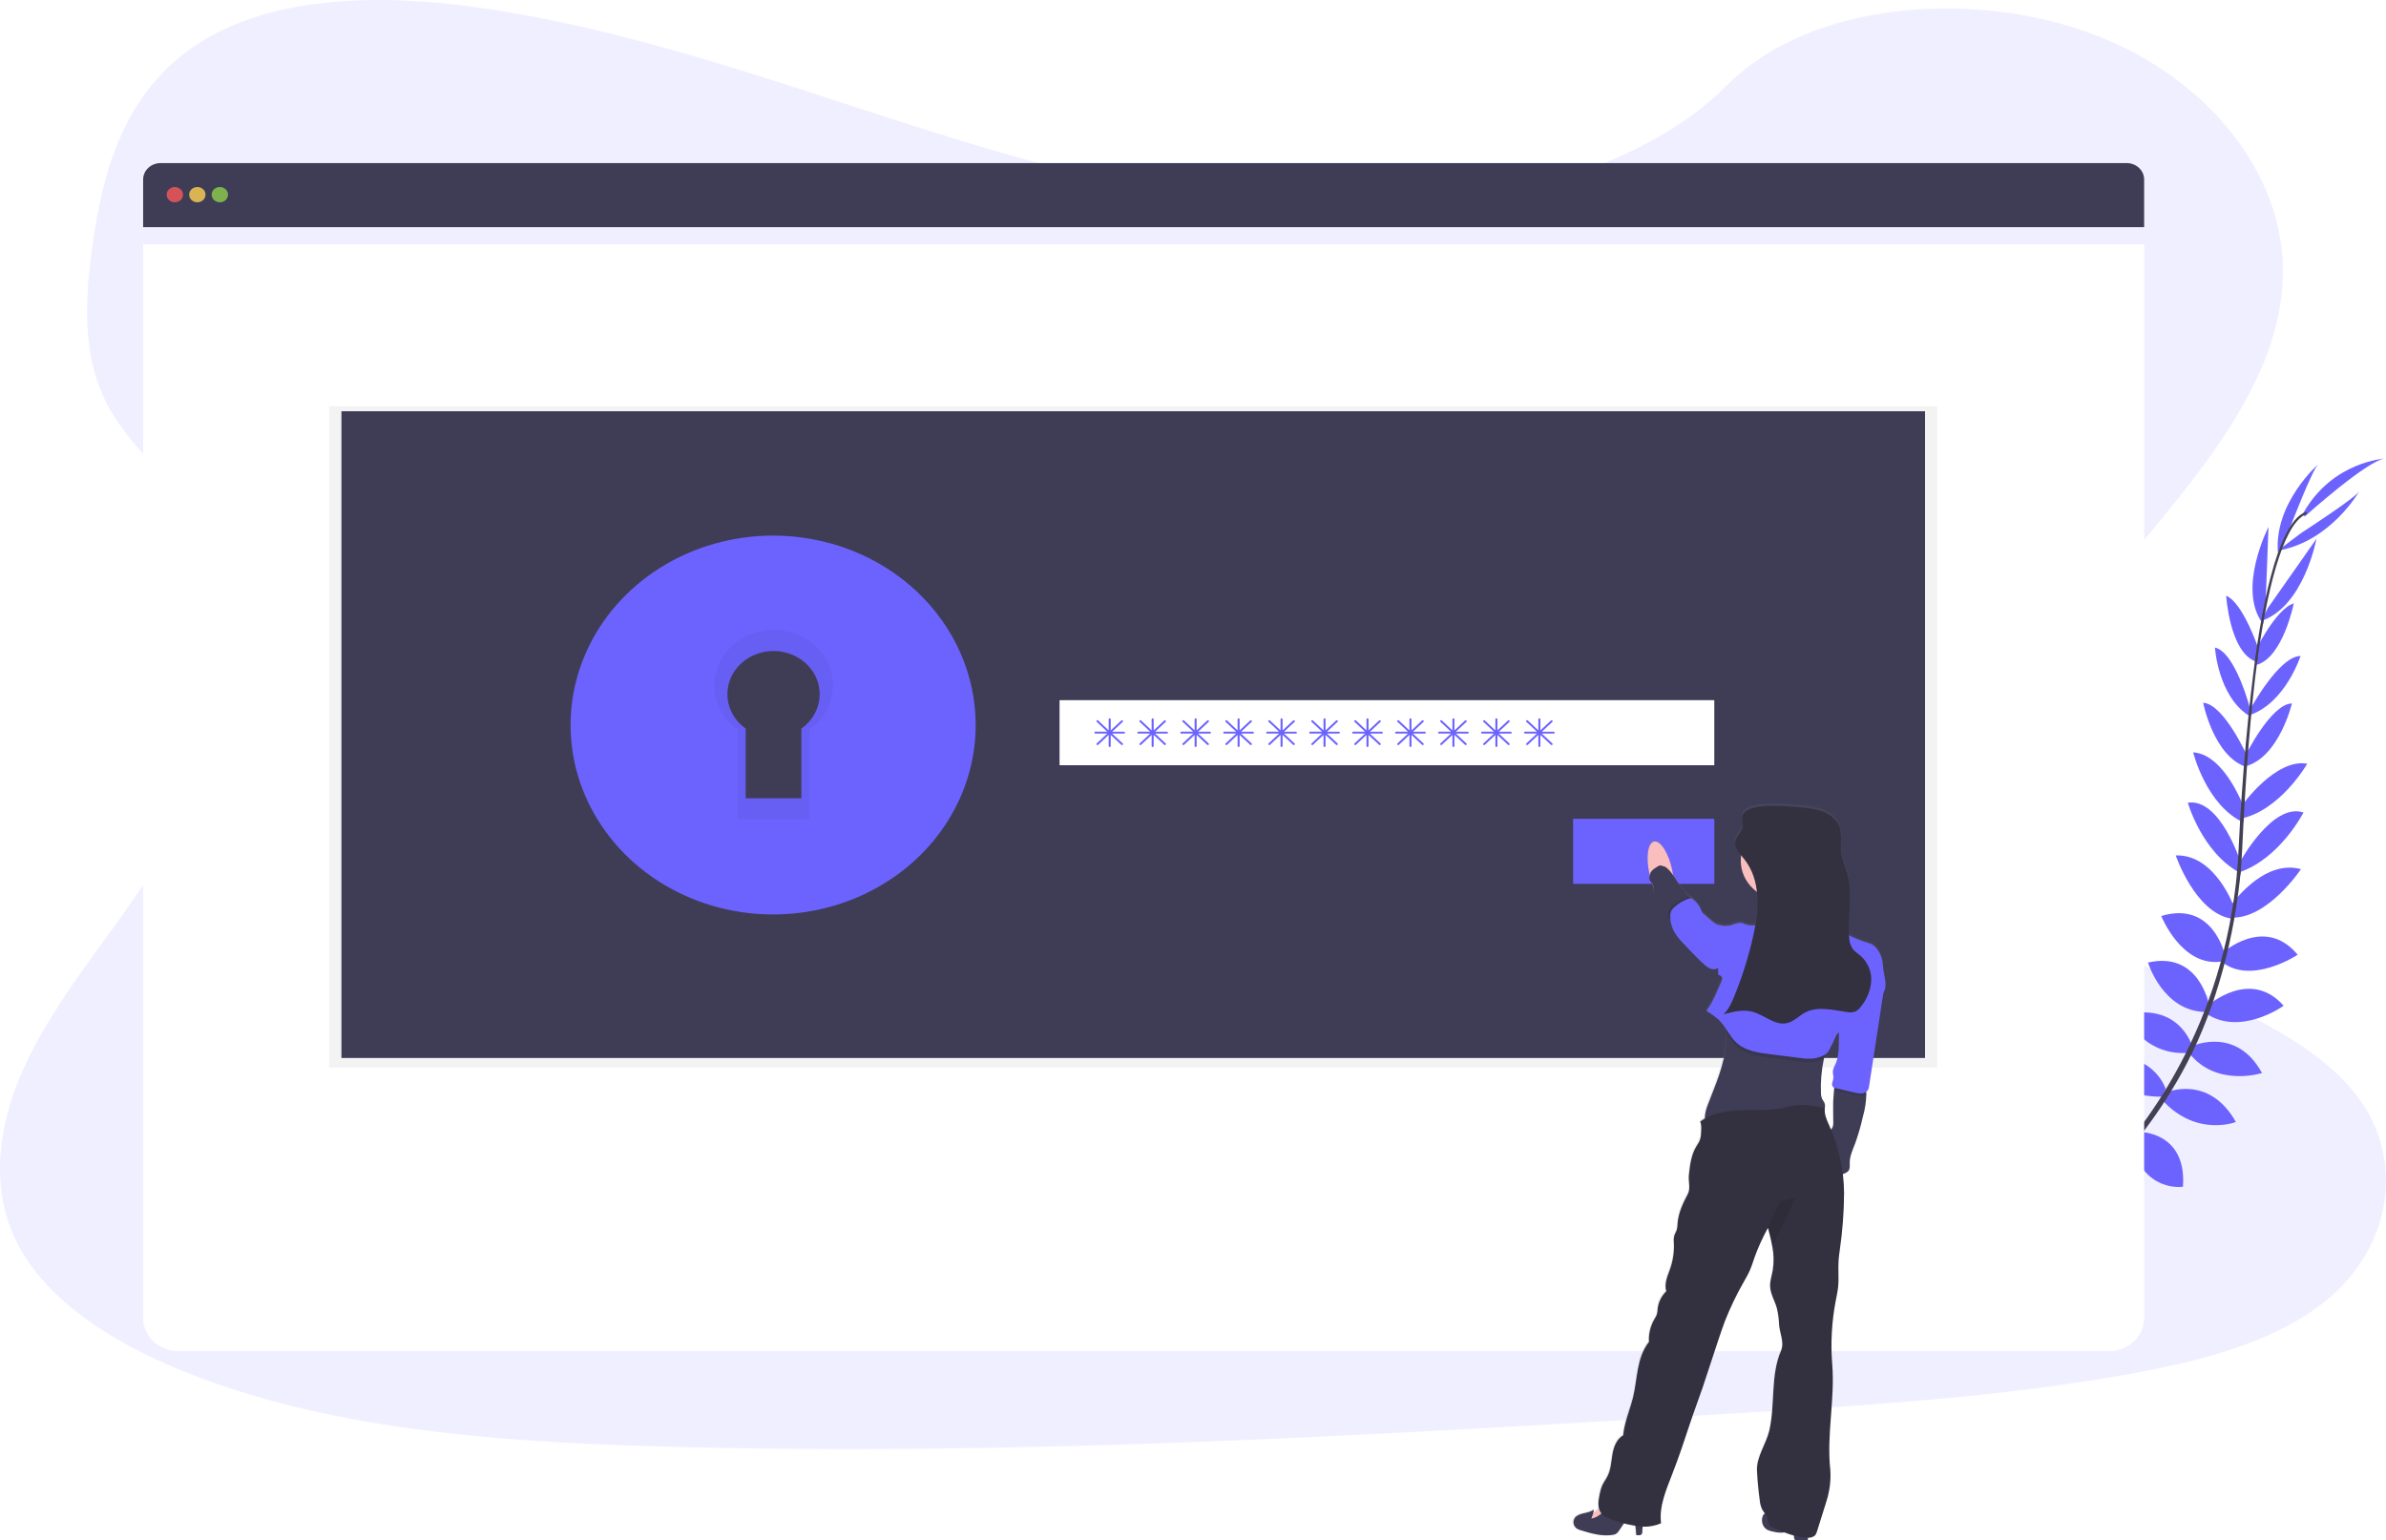 <svg width="559" height="361" viewBox="0 0 559 361" fill="none" xmlns="http://www.w3.org/2000/svg">
<g clip-path="url(#clip0)">
<path opacity="0.1" d="M316.187 49.148C280.356 49.193 245.867 39.692 212.878 29.137C179.889 18.581 147.155 6.762 111.99 1.753C89.374 -1.467 63.657 -1.171 45.979 10.519C28.962 21.765 24.034 40.378 21.657 57.574C19.869 70.51 19.044 84.088 25.741 95.921C30.39 104.135 38.348 110.906 43.956 118.735C63.533 145.971 51.76 180.762 32.735 208.63C23.814 221.705 13.364 234.238 6.62 248.062C-0.125 261.886 -2.891 277.562 3.988 291.207C10.804 304.73 26.201 314.546 42.724 321.249C76.278 334.89 115.345 337.813 153.362 338.939C237.516 341.436 321.833 336.342 405.925 331.249C437.044 329.365 468.303 327.469 498.78 322.012C515.7 318.985 533.125 314.492 545.123 304.645C560.352 292.144 563.467 271.733 552.385 257.061C533.801 232.453 484.797 227.812 471.471 201.187C464.123 186.528 470.46 169.718 479.793 155.589C499.81 125.273 534.266 98.118 534.846 64.21C535.243 40.925 517.325 18.209 490.564 8.089C462.512 -2.511 424.265 0.215 404.612 19.971C384.403 40.324 347.824 49.117 316.187 49.148Z" fill="#6C63FF"/>
<path d="M475.766 289.377C475.766 289.377 469.875 285.741 464.037 288.328C464.037 288.328 465.834 291.566 473.226 291.261L475.766 289.377Z" fill="#6C63FF"/>
<path d="M476.514 289.57C476.514 289.57 478.307 295.955 473.81 300.3C473.81 300.3 471.107 297.668 473.81 291.22L476.514 289.57Z" fill="#6C63FF"/>
<path d="M483.838 283.441C483.838 283.441 483.402 278.011 470.292 279.813C470.292 279.813 470.23 283.315 474.831 284.974C479.433 286.633 481.542 285.234 483.838 283.441Z" fill="#6C63FF"/>
<path d="M484.663 283.405C484.663 283.405 490.204 285.068 485.262 296.57C485.262 296.57 481.605 295.807 480.948 291.229C480.291 286.651 482.237 285.073 484.663 283.405Z" fill="#6C63FF"/>
<path d="M492.064 275.702C492.064 275.702 492.817 266.765 479.419 267.68C479.419 267.68 478.46 275.751 489.701 277.849L492.064 275.702Z" fill="#6C63FF"/>
<path d="M500.918 265.613C500.918 265.613 499.082 255.483 485.689 258.501C485.689 258.501 485.641 267.258 498.732 268.025L500.918 265.613Z" fill="#6C63FF"/>
<path d="M507.389 255.183C507.389 255.183 504.311 245.318 491.043 248.269C491.043 248.269 494.202 257.142 506.507 257.003L507.389 255.183Z" fill="#6C63FF"/>
<path d="M513.534 244.995C513.534 244.995 510.528 234.758 497.715 237.821C497.715 237.821 501.991 247.547 512.685 246.726L513.534 244.995Z" fill="#6C63FF"/>
<path d="M517.493 235.319C517.493 235.319 515.183 222.799 503.238 225.571C503.238 225.571 506.708 236.96 516.616 237.144L517.493 235.319Z" fill="#6C63FF"/>
<path d="M521.208 223.629C521.208 223.629 518.433 211.011 506.348 214.661C506.348 214.661 511.084 226.589 520.35 225.355L521.208 223.629Z" fill="#6C63FF"/>
<path d="M523.49 212.751C523.49 212.751 519.085 200.129 509.742 200.469C509.742 200.469 514.243 213.8 522.708 215.266L523.49 212.751Z" fill="#6C63FF"/>
<path d="M524.966 202.133C524.966 202.133 520.173 186.941 512.57 188.112C512.57 188.112 515.887 199.725 524.698 204.501L524.966 202.133Z" fill="#6C63FF"/>
<path d="M525.8 189.466C525.8 189.466 521.304 176.807 513.817 176.301C513.817 176.301 516.875 188.757 525.652 192.757L525.8 189.466Z" fill="#6C63FF"/>
<path d="M526.706 177.646C526.706 177.646 521.103 164.974 516.161 164.687C516.161 164.687 518.596 177.166 526.227 179.727L526.706 177.646Z" fill="#6C63FF"/>
<path d="M527.325 166.651C527.325 166.651 523.878 152.89 518.927 151.747C518.927 151.747 519.602 163.006 526.826 167.683L527.325 166.651Z" fill="#6C63FF"/>
<path d="M529.194 152.249C529.194 152.249 525.57 141.277 521.558 139.604C521.558 139.604 522.349 152.54 528.269 154.93L529.194 152.249Z" fill="#6C63FF"/>
<path d="M530.742 142.832L531.471 123.489C531.471 123.489 523.969 138.07 530.201 146.227L530.742 142.832Z" fill="#6C63FF"/>
<path d="M536.533 123.592C536.533 123.592 541.935 109.467 543.244 108.678C543.244 108.678 532.65 117.843 533.686 129.632L536.533 123.592Z" fill="#6C63FF"/>
<path d="M492.428 275.634C492.428 275.634 501.929 274.473 501.646 287.032C501.646 287.032 493.061 288.342 490.257 277.952L492.428 275.634Z" fill="#6C63FF"/>
<path d="M501.368 265.272C501.368 265.272 512.345 265.24 511.434 278.096C511.434 278.096 502.217 279.638 499.177 267.702L501.368 265.272Z" fill="#6C63FF"/>
<path d="M507.494 256.012C507.494 256.012 517.46 251.64 523.835 262.927C523.835 262.927 514.632 266.568 506.612 257.837L507.494 256.012Z" fill="#6C63FF"/>
<path d="M513.754 245.089C513.754 245.089 523.96 240.439 529.952 251.461C529.952 251.461 519.32 254.887 512.911 246.834L513.754 245.089Z" fill="#6C63FF"/>
<path d="M517.364 235.592C517.364 235.592 527.186 226.817 535.023 235.691C535.023 235.691 524.99 242.914 516.913 237.547L517.364 235.592Z" fill="#6C63FF"/>
<path d="M520.652 223.329C520.652 223.329 530.532 214.361 538.307 223.741C538.307 223.741 527.219 231.108 520.298 225.212L520.652 223.329Z" fill="#6C63FF"/>
<path d="M522.498 212.392C522.498 212.392 530.11 201.182 539.074 203.684C539.074 203.684 531.174 215.553 522.584 215.024L522.498 212.392Z" fill="#6C63FF"/>
<path d="M524.741 202.061C524.741 202.061 532.411 187.946 539.668 190.403C539.668 190.403 534.136 201.254 524.544 204.442L524.741 202.061Z" fill="#6C63FF"/>
<path d="M525.273 188.73C525.273 188.73 533.158 177.619 540.545 178.978C540.545 178.978 534.098 190.246 524.506 191.945L525.273 188.73Z" fill="#6C63FF"/>
<path d="M525.887 177.399C525.887 177.399 531.998 164.929 536.964 164.844C536.964 164.844 534.031 177.224 526.299 179.516L525.887 177.399Z" fill="#6C63FF"/>
<path d="M527.085 166.382C527.085 166.382 533.877 153.755 538.982 153.729C538.982 153.729 535.507 164.526 527.31 167.49L527.085 166.382Z" fill="#6C63FF"/>
<path d="M528.106 153.038C528.106 153.038 533.187 142.59 537.396 141.406C537.396 141.406 534.855 154.141 528.667 155.809L528.106 153.038Z" fill="#6C63FF"/>
<path d="M531.347 142.451L542.702 126.269C542.702 126.269 539.793 142.232 529.688 145.55L531.347 142.451Z" fill="#6C63FF"/>
<path d="M539.141 124.896C539.141 124.896 552.337 116.377 552.816 115C552.816 115 546.106 126.932 533.643 129.04L539.141 124.896Z" fill="#6C63FF"/>
<path d="M539.932 121.063C539.932 121.063 555.084 107.436 558.952 107.449C558.952 107.449 546.456 107.983 539.567 120.336L539.932 121.063Z" fill="#6C63FF"/>
<path d="M528.255 155.06L528.806 155.127C531.653 134.281 535.804 121.946 540.492 120.435L540.31 119.942C535.339 121.556 531.159 133.703 528.255 155.06Z" fill="#444053"/>
<path d="M524.065 204.913L524.899 204.976C525.077 203.03 525.211 201.039 525.302 199.052C526.098 181.798 527.33 165.952 528.95 154.074L528.47 153.513C526.845 165.418 525.264 181.74 524.468 199.021C524.377 200.994 524.243 202.976 524.065 204.913Z" fill="#444053"/>
<path d="M460.216 299.323C460.36 299.265 475.042 293.131 490.281 278.504C499.209 269.937 506.627 260.1 512.259 249.358C519.305 235.938 523.6 219.446 525.038 203.424L524.171 203.805C520.935 239.767 503.434 264.339 489.519 277.724C474.429 292.22 459.909 298.292 459.766 298.35L460.216 299.323Z" fill="#444053"/>
<path d="M498.233 38.217H37.638C36.55 38.217 35.507 38.621 34.737 39.341C33.968 40.061 33.535 41.037 33.535 42.055V53.238H502.336V42.055C502.336 41.037 501.904 40.061 501.135 39.341C500.365 38.621 499.321 38.217 498.233 38.217V38.217Z" fill="#3F3D56"/>
<g filter="url(#filter0_d)">
<path d="M33.535 53.238V304.897C33.535 306.949 34.407 308.918 35.958 310.369C37.51 311.821 39.614 312.636 41.809 312.636H494.063C496.257 312.636 498.362 311.821 499.913 310.369C501.465 308.918 502.336 306.949 502.336 304.897V53.238H33.535Z" fill="white"/>
</g>
<path opacity="0.8" d="M40.96 47.409C42.019 47.409 42.878 46.606 42.878 45.615C42.878 44.625 42.019 43.822 40.96 43.822C39.901 43.822 39.043 44.625 39.043 45.615C39.043 46.606 39.901 47.409 40.96 47.409Z" fill="#FA5959"/>
<path opacity="0.8" d="M46.233 47.409C47.292 47.409 48.15 46.606 48.15 45.615C48.15 44.625 47.292 43.822 46.233 43.822C45.174 43.822 44.316 44.625 44.316 45.615C44.316 46.606 45.174 47.409 46.233 47.409Z" fill="#FED253"/>
<path opacity="0.8" d="M51.506 47.409C52.565 47.409 53.423 46.606 53.423 45.615C53.423 44.625 52.565 43.822 51.506 43.822C50.447 43.822 49.588 44.625 49.588 45.615C49.588 46.606 50.447 47.409 51.506 47.409Z" fill="#8CCF4D"/>
<path opacity="0.05" d="M453.879 95.199H77.112V250.174H453.879V95.199Z" fill="black"/>
<path d="M451.003 96.374H79.989V247.932H451.003V96.374Z" fill="#3F3D56"/>
<path d="M181.131 135.38C173.831 135.38 166.695 137.405 160.625 141.199C154.555 144.993 149.824 150.385 147.031 156.694C144.237 163.003 143.506 169.945 144.93 176.643C146.355 183.34 149.87 189.492 155.032 194.321C160.194 199.149 166.77 202.438 173.93 203.77C181.09 205.102 188.511 204.418 195.256 201.805C202 199.192 207.765 194.767 211.82 189.089C215.876 183.411 218.041 176.735 218.041 169.907C218.041 165.373 217.086 160.883 215.231 156.694C213.376 152.505 210.657 148.699 207.23 145.493C203.803 142.287 199.734 139.743 195.256 138.008C190.778 136.273 185.978 135.38 181.131 135.38V135.38ZM187.751 170.736V187.085H174.703V170.736C172.897 169.458 171.567 167.681 170.899 165.657C170.231 163.633 170.259 161.464 170.98 159.455C171.701 157.447 173.078 155.702 174.916 154.465C176.755 153.228 178.962 152.563 181.227 152.563C183.491 152.563 185.699 153.228 187.537 154.465C189.376 155.702 190.753 157.447 191.474 159.455C192.195 161.464 192.223 163.633 191.555 165.657C190.887 167.681 189.556 169.458 187.751 170.736V170.736Z" fill="#6C63FF"/>
<path opacity="0.05" d="M181.131 135.38C173.831 135.38 166.695 137.405 160.625 141.199C154.555 144.993 149.824 150.385 147.031 156.694C144.237 163.003 143.506 169.945 144.93 176.643C146.355 183.34 149.87 189.492 155.032 194.321C160.194 199.149 166.77 202.438 173.93 203.77C181.09 205.102 188.511 204.418 195.256 201.805C202 199.192 207.765 194.767 211.82 189.089C215.876 183.411 218.041 176.735 218.041 169.907C218.041 165.373 217.086 160.883 215.231 156.694C213.376 152.505 210.657 148.699 207.23 145.493C203.803 142.287 199.734 139.743 195.256 138.008C190.778 136.273 185.978 135.38 181.131 135.38V135.38ZM187.751 170.736V187.085H174.703V170.736C172.897 169.458 171.567 167.681 170.899 165.657C170.231 163.633 170.259 161.464 170.98 159.455C171.701 157.447 173.078 155.702 174.916 154.465C176.755 153.228 178.962 152.563 181.227 152.563C183.491 152.563 185.699 153.228 187.537 154.465C189.376 155.702 190.753 157.447 191.474 159.455C192.195 161.464 192.223 163.633 191.555 165.657C190.887 167.681 189.556 169.458 187.751 170.736V170.736Z" fill="black"/>
<path d="M181.131 125.515C171.745 125.515 162.57 128.119 154.766 132.997C146.962 137.874 140.88 144.807 137.288 152.919C133.696 161.03 132.756 169.956 134.587 178.567C136.418 187.178 140.938 195.088 147.575 201.296C154.212 207.504 162.667 211.732 171.873 213.445C181.078 215.158 190.62 214.279 199.291 210.919C207.963 207.559 215.374 201.869 220.589 194.569C225.803 187.269 228.586 178.686 228.586 169.907C228.586 158.133 223.586 146.842 214.687 138.517C205.787 130.192 193.717 125.515 181.131 125.515V125.515ZM189.639 170.974V191.99H172.862V170.974C170.54 169.33 168.828 167.045 167.969 164.442C167.109 161.839 167.146 159.049 168.073 156.466C169 153.883 170.77 151.638 173.135 150.048C175.499 148.457 178.338 147.601 181.251 147.601C184.163 147.601 187.002 148.457 189.367 150.048C191.731 151.638 193.502 153.883 194.429 156.466C195.356 159.049 195.392 161.839 194.533 164.442C193.673 167.045 191.962 169.33 189.639 170.974V170.974Z" fill="#6C63FF"/>
<path d="M401.63 164.082H248.239V179.327H401.63V164.082Z" fill="white"/>
<path d="M401.63 191.883H368.555V207.128H401.63V191.883Z" fill="#6C63FF"/>
<path d="M263.339 171.476H260.563L263.032 169.171C263.076 169.129 263.101 169.071 263.101 169.012C263.101 168.953 263.076 168.895 263.032 168.853C263.01 168.832 262.983 168.815 262.954 168.804C262.925 168.792 262.893 168.786 262.862 168.786C262.83 168.786 262.799 168.792 262.77 168.804C262.74 168.815 262.714 168.832 262.692 168.853L260.223 171.162V168.561C260.223 168.502 260.198 168.445 260.153 168.403C260.108 168.361 260.047 168.337 259.983 168.337C259.92 168.338 259.86 168.362 259.815 168.404C259.77 168.446 259.745 168.502 259.744 168.561V171.162L257.28 168.839C257.257 168.818 257.231 168.802 257.202 168.79C257.173 168.779 257.141 168.773 257.11 168.773C257.078 168.773 257.047 168.779 257.017 168.79C256.988 168.802 256.962 168.818 256.939 168.839C256.895 168.882 256.87 168.939 256.87 168.999C256.87 169.058 256.895 169.115 256.939 169.158L259.408 171.462H256.628C256.565 171.464 256.504 171.488 256.46 171.529C256.415 171.571 256.389 171.628 256.388 171.687C256.388 171.746 256.413 171.803 256.458 171.845C256.503 171.887 256.564 171.911 256.628 171.911H259.408L256.939 174.22C256.895 174.263 256.87 174.32 256.87 174.379C256.87 174.439 256.895 174.496 256.939 174.538C256.986 174.579 257.046 174.601 257.11 174.601C257.173 174.601 257.234 174.579 257.28 174.538L259.744 172.229V174.825C259.744 174.885 259.769 174.942 259.814 174.984C259.859 175.026 259.92 175.05 259.983 175.05C260.047 175.05 260.108 175.026 260.153 174.984C260.198 174.942 260.223 174.885 260.223 174.825V172.229L262.692 174.538C262.738 174.579 262.799 174.601 262.862 174.601C262.925 174.601 262.986 174.579 263.032 174.538C263.076 174.496 263.101 174.439 263.101 174.379C263.101 174.32 263.076 174.263 263.032 174.22L260.563 171.911H263.339C263.402 171.911 263.463 171.887 263.508 171.845C263.553 171.803 263.578 171.746 263.578 171.687C263.575 171.63 263.548 171.576 263.503 171.537C263.459 171.498 263.4 171.476 263.339 171.476Z" fill="#6C63FF"/>
<path d="M273.405 171.476H270.63L273.098 169.171C273.143 169.129 273.167 169.071 273.167 169.012C273.167 168.953 273.143 168.895 273.098 168.853C273.076 168.832 273.05 168.815 273.02 168.804C272.991 168.792 272.96 168.786 272.928 168.786C272.897 168.786 272.865 168.792 272.836 168.804C272.807 168.815 272.78 168.832 272.758 168.853L270.289 171.162V168.561C270.289 168.502 270.264 168.445 270.219 168.403C270.174 168.361 270.113 168.337 270.05 168.337C269.987 168.338 269.926 168.362 269.882 168.404C269.837 168.446 269.811 168.502 269.81 168.561V171.162L267.346 168.839C267.324 168.818 267.297 168.802 267.268 168.79C267.239 168.779 267.208 168.773 267.176 168.773C267.144 168.773 267.113 168.779 267.084 168.79C267.055 168.802 267.028 168.818 267.006 168.839C266.962 168.882 266.937 168.939 266.937 168.999C266.937 169.058 266.962 169.115 267.006 169.158L269.474 171.462H266.694C266.631 171.464 266.571 171.488 266.526 171.529C266.481 171.571 266.456 171.628 266.455 171.687C266.455 171.746 266.48 171.803 266.525 171.845C266.57 171.887 266.631 171.911 266.694 171.911H269.474L267.006 174.22C266.962 174.263 266.937 174.32 266.937 174.379C266.937 174.439 266.962 174.496 267.006 174.538C267.052 174.579 267.113 174.601 267.176 174.601C267.239 174.601 267.3 174.579 267.346 174.538L269.81 172.229V174.825C269.81 174.885 269.835 174.942 269.88 174.984C269.925 175.026 269.986 175.05 270.05 175.05C270.113 175.05 270.174 175.026 270.219 174.984C270.264 174.942 270.289 174.885 270.289 174.825V172.229L272.758 174.538C272.804 174.579 272.865 174.601 272.928 174.601C272.991 174.601 273.052 174.579 273.098 174.538C273.143 174.496 273.167 174.439 273.167 174.379C273.167 174.32 273.143 174.263 273.098 174.22L270.63 171.911H273.405C273.469 171.911 273.53 171.887 273.575 171.845C273.62 171.803 273.645 171.746 273.645 171.687C273.641 171.63 273.614 171.576 273.57 171.537C273.525 171.498 273.466 171.476 273.405 171.476Z" fill="#6C63FF"/>
<path d="M283.471 171.476H280.696L283.165 169.171C283.209 169.129 283.233 169.071 283.233 169.012C283.233 168.953 283.209 168.895 283.165 168.853C283.142 168.832 283.116 168.815 283.087 168.804C283.057 168.792 283.026 168.786 282.994 168.786C282.963 168.786 282.931 168.792 282.902 168.804C282.873 168.815 282.846 168.832 282.824 168.853L280.356 171.162V168.561C280.356 168.502 280.33 168.445 280.285 168.403C280.24 168.361 280.179 168.337 280.116 168.337C280.053 168.338 279.992 168.362 279.948 168.404C279.903 168.446 279.877 168.502 279.876 168.561V171.162L277.412 168.839C277.39 168.818 277.364 168.802 277.334 168.79C277.305 168.779 277.274 168.773 277.242 168.773C277.211 168.773 277.179 168.779 277.15 168.79C277.121 168.802 277.094 168.818 277.072 168.839C277.028 168.882 277.003 168.939 277.003 168.999C277.003 169.058 277.028 169.115 277.072 169.158L279.541 171.462H276.76C276.697 171.464 276.637 171.488 276.592 171.529C276.548 171.571 276.522 171.628 276.521 171.687C276.521 171.746 276.546 171.803 276.591 171.845C276.636 171.887 276.697 171.911 276.76 171.911H279.541L277.072 174.22C277.028 174.263 277.003 174.32 277.003 174.379C277.003 174.439 277.028 174.496 277.072 174.538C277.118 174.579 277.179 174.601 277.242 174.601C277.305 174.601 277.366 174.579 277.412 174.538L279.876 172.229V174.825C279.876 174.885 279.901 174.942 279.946 174.984C279.991 175.026 280.052 175.05 280.116 175.05C280.179 175.05 280.24 175.026 280.285 174.984C280.33 174.942 280.356 174.885 280.356 174.825V172.229L282.824 174.538C282.87 174.579 282.931 174.601 282.994 174.601C283.058 174.601 283.118 174.579 283.165 174.538C283.209 174.496 283.233 174.439 283.233 174.379C283.233 174.32 283.209 174.263 283.165 174.22L280.696 171.911H283.471C283.535 171.911 283.596 171.887 283.641 171.845C283.686 171.803 283.711 171.746 283.711 171.687C283.707 171.63 283.68 171.576 283.636 171.537C283.591 171.498 283.532 171.476 283.471 171.476Z" fill="#6C63FF"/>
<path d="M293.538 171.476H290.762L293.231 169.171C293.275 169.129 293.3 169.071 293.3 169.012C293.3 168.953 293.275 168.895 293.231 168.853C293.209 168.832 293.182 168.815 293.153 168.804C293.124 168.792 293.092 168.786 293.061 168.786C293.029 168.786 292.998 168.792 292.969 168.804C292.939 168.815 292.913 168.832 292.891 168.853L290.422 171.162V168.561C290.422 168.502 290.397 168.445 290.352 168.403C290.307 168.361 290.246 168.337 290.182 168.337C290.119 168.338 290.059 168.362 290.014 168.404C289.969 168.446 289.944 168.502 289.943 168.561V171.162L287.479 168.839C287.456 168.818 287.43 168.802 287.401 168.79C287.372 168.779 287.34 168.773 287.309 168.773C287.277 168.773 287.246 168.779 287.216 168.79C287.187 168.802 287.161 168.818 287.138 168.839C287.094 168.882 287.069 168.939 287.069 168.999C287.069 169.058 287.094 169.115 287.138 169.158L289.607 171.462H286.827C286.764 171.464 286.703 171.488 286.659 171.529C286.614 171.571 286.588 171.628 286.587 171.687C286.587 171.746 286.612 171.803 286.657 171.845C286.702 171.887 286.763 171.911 286.827 171.911H289.607L287.138 174.22C287.094 174.263 287.069 174.32 287.069 174.379C287.069 174.439 287.094 174.496 287.138 174.538C287.185 174.579 287.245 174.601 287.309 174.601C287.372 174.601 287.433 174.579 287.479 174.538L289.943 172.229V174.825C289.943 174.885 289.968 174.942 290.013 174.984C290.058 175.026 290.119 175.05 290.182 175.05C290.246 175.05 290.307 175.026 290.352 174.984C290.397 174.942 290.422 174.885 290.422 174.825V172.229L292.891 174.538C292.937 174.579 292.998 174.601 293.061 174.601C293.124 174.601 293.185 174.579 293.231 174.538C293.275 174.496 293.3 174.439 293.3 174.379C293.3 174.32 293.275 174.263 293.231 174.22L290.762 171.911H293.538C293.601 171.911 293.662 171.887 293.707 171.845C293.752 171.803 293.777 171.746 293.777 171.687C293.774 171.63 293.747 171.576 293.702 171.537C293.658 171.498 293.599 171.476 293.538 171.476Z" fill="#6C63FF"/>
<path d="M303.604 171.476H300.829L303.297 169.171C303.341 169.129 303.366 169.071 303.366 169.012C303.366 168.953 303.341 168.895 303.297 168.853C303.275 168.832 303.248 168.815 303.219 168.804C303.19 168.792 303.159 168.786 303.127 168.786C303.095 168.786 303.064 168.792 303.035 168.804C303.006 168.815 302.979 168.832 302.957 168.853L300.488 171.162V168.561C300.488 168.502 300.463 168.445 300.418 168.403C300.373 168.361 300.312 168.337 300.249 168.337C300.185 168.338 300.125 168.362 300.081 168.404C300.036 168.446 300.01 168.502 300.009 168.561V171.162L297.545 168.839C297.523 168.818 297.496 168.802 297.467 168.79C297.438 168.779 297.407 168.773 297.375 168.773C297.343 168.773 297.312 168.779 297.283 168.79C297.254 168.802 297.227 168.818 297.205 168.839C297.161 168.882 297.136 168.939 297.136 168.999C297.136 169.058 297.161 169.115 297.205 169.158L299.673 171.462H296.893C296.83 171.464 296.77 171.488 296.725 171.529C296.68 171.571 296.655 171.628 296.654 171.687C296.654 171.746 296.679 171.803 296.724 171.845C296.769 171.887 296.83 171.911 296.893 171.911H299.673L297.205 174.22C297.161 174.263 297.136 174.32 297.136 174.379C297.136 174.439 297.161 174.496 297.205 174.538C297.251 174.579 297.312 174.601 297.375 174.601C297.438 174.601 297.499 174.579 297.545 174.538L300.009 172.229V174.825C300.009 174.885 300.034 174.942 300.079 174.984C300.124 175.026 300.185 175.05 300.249 175.05C300.312 175.05 300.373 175.026 300.418 174.984C300.463 174.942 300.488 174.885 300.488 174.825V172.229L302.957 174.538C303.003 174.579 303.064 174.601 303.127 174.601C303.19 174.601 303.251 174.579 303.297 174.538C303.341 174.496 303.366 174.439 303.366 174.379C303.366 174.32 303.341 174.263 303.297 174.22L300.829 171.911H303.604C303.668 171.911 303.729 171.887 303.774 171.845C303.818 171.803 303.844 171.746 303.844 171.687C303.84 171.63 303.813 171.576 303.769 171.537C303.724 171.498 303.665 171.476 303.604 171.476Z" fill="#6C63FF"/>
<path d="M313.67 171.476H310.895L313.363 169.171C313.408 169.129 313.432 169.071 313.432 169.012C313.432 168.953 313.408 168.895 313.363 168.853C313.341 168.832 313.315 168.815 313.285 168.804C313.256 168.792 313.225 168.786 313.193 168.786C313.162 168.786 313.13 168.792 313.101 168.804C313.072 168.815 313.045 168.832 313.023 168.853L310.555 171.162V168.561C310.555 168.502 310.529 168.445 310.484 168.403C310.439 168.361 310.378 168.337 310.315 168.337C310.252 168.338 310.191 168.362 310.147 168.404C310.102 168.446 310.076 168.502 310.075 168.561V171.162L307.611 168.839C307.589 168.818 307.563 168.802 307.533 168.79C307.504 168.779 307.473 168.773 307.441 168.773C307.409 168.773 307.378 168.779 307.349 168.79C307.32 168.802 307.293 168.818 307.271 168.839C307.227 168.882 307.202 168.939 307.202 168.999C307.202 169.058 307.227 169.115 307.271 169.158L309.74 171.462H306.959C306.896 171.464 306.836 171.488 306.791 171.529C306.747 171.571 306.721 171.628 306.72 171.687C306.72 171.746 306.745 171.803 306.79 171.845C306.835 171.887 306.896 171.911 306.959 171.911H309.74L307.271 174.22C307.227 174.263 307.202 174.32 307.202 174.379C307.202 174.439 307.227 174.496 307.271 174.538C307.317 174.579 307.378 174.601 307.441 174.601C307.504 174.601 307.565 174.579 307.611 174.538L310.075 172.229V174.825C310.075 174.885 310.1 174.942 310.145 174.984C310.19 175.026 310.251 175.05 310.315 175.05C310.378 175.05 310.439 175.026 310.484 174.984C310.529 174.942 310.555 174.885 310.555 174.825V172.229L313.023 174.538C313.069 174.579 313.13 174.601 313.193 174.601C313.256 174.601 313.317 174.579 313.363 174.538C313.408 174.496 313.432 174.439 313.432 174.379C313.432 174.32 313.408 174.263 313.363 174.22L310.895 171.911H313.67C313.734 171.911 313.795 171.887 313.84 171.845C313.885 171.803 313.91 171.746 313.91 171.687C313.906 171.63 313.879 171.576 313.835 171.537C313.79 171.498 313.731 171.476 313.67 171.476Z" fill="#6C63FF"/>
<path d="M323.737 171.476H320.961L323.43 169.171C323.474 169.129 323.499 169.071 323.499 169.012C323.499 168.953 323.474 168.895 323.43 168.853C323.408 168.832 323.381 168.815 323.352 168.804C323.323 168.792 323.291 168.786 323.26 168.786C323.228 168.786 323.197 168.792 323.168 168.804C323.138 168.815 323.112 168.832 323.09 168.853L320.621 171.162V168.561C320.621 168.502 320.596 168.445 320.551 168.403C320.506 168.361 320.445 168.337 320.381 168.337C320.318 168.338 320.258 168.362 320.213 168.404C320.168 168.446 320.143 168.502 320.142 168.561V171.162L317.678 168.839C317.655 168.818 317.629 168.802 317.6 168.79C317.571 168.779 317.539 168.773 317.508 168.773C317.476 168.773 317.445 168.779 317.415 168.79C317.386 168.802 317.36 168.818 317.337 168.839C317.293 168.882 317.268 168.939 317.268 168.999C317.268 169.058 317.293 169.115 317.337 169.158L319.806 171.462H317.026C316.963 171.464 316.902 171.488 316.858 171.529C316.813 171.571 316.787 171.628 316.786 171.687C316.786 171.746 316.811 171.803 316.856 171.845C316.901 171.887 316.962 171.911 317.026 171.911H319.806L317.337 174.22C317.293 174.263 317.268 174.32 317.268 174.379C317.268 174.439 317.293 174.496 317.337 174.538C317.384 174.579 317.444 174.601 317.508 174.601C317.571 174.601 317.632 174.579 317.678 174.538L320.142 172.229V174.825C320.142 174.885 320.167 174.942 320.212 174.984C320.257 175.026 320.318 175.05 320.381 175.05C320.445 175.05 320.506 175.026 320.551 174.984C320.596 174.942 320.621 174.885 320.621 174.825V172.229L323.09 174.538C323.136 174.579 323.197 174.601 323.26 174.601C323.323 174.601 323.384 174.579 323.43 174.538C323.474 174.496 323.499 174.439 323.499 174.379C323.499 174.32 323.474 174.263 323.43 174.22L320.961 171.911H323.737C323.8 171.911 323.861 171.887 323.906 171.845C323.951 171.803 323.976 171.746 323.976 171.687C323.973 171.63 323.946 171.576 323.901 171.537C323.857 171.498 323.798 171.476 323.737 171.476Z" fill="#6C63FF"/>
<path d="M333.803 171.476H331.027L333.496 169.171C333.54 169.129 333.565 169.071 333.565 169.012C333.565 168.953 333.54 168.895 333.496 168.853C333.474 168.832 333.447 168.815 333.418 168.804C333.389 168.792 333.357 168.786 333.326 168.786C333.294 168.786 333.263 168.792 333.234 168.804C333.204 168.815 333.178 168.832 333.156 168.853L330.687 171.162V168.561C330.687 168.502 330.662 168.445 330.617 168.403C330.572 168.361 330.511 168.337 330.447 168.337C330.384 168.338 330.324 168.362 330.279 168.404C330.235 168.446 330.209 168.502 330.208 168.561V171.162L327.744 168.839C327.722 168.818 327.695 168.802 327.666 168.79C327.637 168.779 327.605 168.773 327.574 168.773C327.542 168.773 327.511 168.779 327.482 168.79C327.452 168.802 327.426 168.818 327.404 168.839C327.359 168.882 327.335 168.939 327.335 168.999C327.335 169.058 327.359 169.115 327.404 169.158L329.872 171.462H327.092C327.029 171.464 326.969 171.488 326.924 171.529C326.879 171.571 326.854 171.628 326.852 171.687C326.852 171.746 326.878 171.803 326.922 171.845C326.967 171.887 327.028 171.911 327.092 171.911H329.872L327.404 174.22C327.359 174.263 327.335 174.32 327.335 174.379C327.335 174.439 327.359 174.496 327.404 174.538C327.45 174.579 327.511 174.601 327.574 174.601C327.637 174.601 327.698 174.579 327.744 174.538L330.208 172.229V174.825C330.208 174.885 330.233 174.942 330.278 174.984C330.323 175.026 330.384 175.05 330.447 175.05C330.511 175.05 330.572 175.026 330.617 174.984C330.662 174.942 330.687 174.885 330.687 174.825V172.229L333.156 174.538C333.202 174.579 333.263 174.601 333.326 174.601C333.389 174.601 333.45 174.579 333.496 174.538C333.54 174.496 333.565 174.439 333.565 174.379C333.565 174.32 333.54 174.263 333.496 174.22L331.027 171.911H333.803C333.866 171.911 333.927 171.887 333.972 171.845C334.017 171.803 334.043 171.746 334.043 171.687C334.039 171.63 334.012 171.576 333.967 171.537C333.923 171.498 333.864 171.476 333.803 171.476Z" fill="#6C63FF"/>
<path d="M343.869 171.476H341.094L343.562 169.171C343.606 169.129 343.631 169.071 343.631 169.012C343.631 168.953 343.606 168.895 343.562 168.853C343.54 168.832 343.513 168.815 343.484 168.804C343.455 168.792 343.424 168.786 343.392 168.786C343.36 168.786 343.329 168.792 343.3 168.804C343.271 168.815 343.244 168.832 343.222 168.853L340.753 171.162V168.561C340.753 168.502 340.728 168.445 340.683 168.403C340.638 168.361 340.577 168.337 340.514 168.337C340.45 168.338 340.39 168.362 340.345 168.404C340.301 168.446 340.275 168.502 340.274 168.561V171.162L337.81 168.839C337.788 168.818 337.761 168.802 337.732 168.79C337.703 168.779 337.671 168.773 337.64 168.773C337.608 168.773 337.577 168.779 337.548 168.79C337.518 168.802 337.492 168.818 337.47 168.839C337.425 168.882 337.401 168.939 337.401 168.999C337.401 169.058 337.425 169.115 337.47 169.158L339.938 171.462H337.158C337.095 171.464 337.035 171.488 336.99 171.529C336.945 171.571 336.92 171.628 336.918 171.687C336.918 171.746 336.944 171.803 336.989 171.845C337.034 171.887 337.095 171.911 337.158 171.911H339.938L337.47 174.22C337.425 174.263 337.401 174.32 337.401 174.379C337.401 174.439 337.425 174.496 337.47 174.538C337.516 174.579 337.577 174.601 337.64 174.601C337.703 174.601 337.764 174.579 337.81 174.538L340.274 172.229V174.825C340.274 174.885 340.299 174.942 340.344 174.984C340.389 175.026 340.45 175.05 340.514 175.05C340.577 175.05 340.638 175.026 340.683 174.984C340.728 174.942 340.753 174.885 340.753 174.825V172.229L343.222 174.538C343.268 174.579 343.329 174.601 343.392 174.601C343.455 174.601 343.516 174.579 343.562 174.538C343.606 174.496 343.631 174.439 343.631 174.379C343.631 174.32 343.606 174.263 343.562 174.22L341.094 171.911H343.869C343.933 171.911 343.994 171.887 344.038 171.845C344.083 171.803 344.109 171.746 344.109 171.687C344.105 171.63 344.078 171.576 344.034 171.537C343.989 171.498 343.93 171.476 343.869 171.476Z" fill="#6C63FF"/>
<path d="M353.935 171.476H351.16L353.629 169.171C353.673 169.129 353.698 169.071 353.698 169.012C353.698 168.953 353.673 168.895 353.629 168.853C353.606 168.832 353.58 168.815 353.551 168.804C353.521 168.792 353.49 168.786 353.458 168.786C353.427 168.786 353.395 168.792 353.366 168.804C353.337 168.815 353.311 168.832 353.288 168.853L350.82 171.162V168.561C350.82 168.502 350.794 168.445 350.749 168.403C350.704 168.361 350.644 168.337 350.58 168.337C350.517 168.338 350.457 168.362 350.412 168.404C350.367 168.446 350.342 168.502 350.34 168.561V171.162L347.876 168.839C347.854 168.818 347.828 168.802 347.798 168.79C347.769 168.779 347.738 168.773 347.706 168.773C347.675 168.773 347.643 168.779 347.614 168.79C347.585 168.802 347.558 168.818 347.536 168.839C347.492 168.882 347.467 168.939 347.467 168.999C347.467 169.058 347.492 169.115 347.536 169.158L350.005 171.462H347.225C347.161 171.464 347.101 171.488 347.056 171.529C347.012 171.571 346.986 171.628 346.985 171.687C346.985 171.746 347.01 171.803 347.055 171.845C347.1 171.887 347.161 171.911 347.225 171.911H350.005L347.536 174.22C347.492 174.263 347.467 174.32 347.467 174.379C347.467 174.439 347.492 174.496 347.536 174.538C347.582 174.579 347.643 174.601 347.706 174.601C347.769 174.601 347.83 174.579 347.876 174.538L350.34 172.229V174.825C350.34 174.885 350.366 174.942 350.41 174.984C350.455 175.026 350.516 175.05 350.58 175.05C350.644 175.05 350.704 175.026 350.749 174.984C350.794 174.942 350.82 174.885 350.82 174.825V172.229L353.288 174.538C353.334 174.579 353.395 174.601 353.458 174.601C353.522 174.601 353.582 174.579 353.629 174.538C353.673 174.496 353.698 174.439 353.698 174.379C353.698 174.32 353.673 174.263 353.629 174.22L351.16 171.911H353.935C353.999 171.911 354.06 171.887 354.105 171.845C354.15 171.803 354.175 171.746 354.175 171.687C354.171 171.63 354.145 171.576 354.1 171.537C354.055 171.498 353.997 171.476 353.935 171.476Z" fill="#6C63FF"/>
<path d="M364.002 171.476H361.226L363.695 169.171C363.739 169.129 363.764 169.071 363.764 169.012C363.764 168.953 363.739 168.895 363.695 168.853C363.673 168.832 363.646 168.815 363.617 168.804C363.588 168.792 363.556 168.786 363.525 168.786C363.493 168.786 363.462 168.792 363.433 168.804C363.403 168.815 363.377 168.832 363.355 168.853L360.886 171.162V168.561C360.886 168.502 360.861 168.445 360.816 168.403C360.771 168.361 360.71 168.337 360.646 168.337C360.583 168.338 360.523 168.362 360.478 168.404C360.434 168.446 360.408 168.502 360.407 168.561V171.162L357.943 168.839C357.921 168.818 357.894 168.802 357.865 168.79C357.836 168.779 357.804 168.773 357.773 168.773C357.741 168.773 357.71 168.779 357.68 168.79C357.651 168.802 357.625 168.818 357.602 168.839C357.558 168.882 357.534 168.939 357.534 168.999C357.534 169.058 357.558 169.115 357.602 169.158L360.071 171.462H357.291C357.228 171.464 357.167 171.488 357.123 171.529C357.078 171.571 357.052 171.628 357.051 171.687C357.051 171.746 357.077 171.803 357.121 171.845C357.166 171.887 357.227 171.911 357.291 171.911H360.071L357.602 174.22C357.558 174.263 357.534 174.32 357.534 174.379C357.534 174.439 357.558 174.496 357.602 174.538C357.649 174.579 357.709 174.601 357.773 174.601C357.836 174.601 357.897 174.579 357.943 174.538L360.407 172.229V174.825C360.407 174.885 360.432 174.942 360.477 174.984C360.522 175.026 360.583 175.05 360.646 175.05C360.71 175.05 360.771 175.026 360.816 174.984C360.861 174.942 360.886 174.885 360.886 174.825V172.229L363.355 174.538C363.401 174.579 363.462 174.601 363.525 174.601C363.588 174.601 363.649 174.579 363.695 174.538C363.739 174.496 363.764 174.439 363.764 174.379C363.764 174.32 363.739 174.263 363.695 174.22L361.226 171.911H364.002C364.065 171.911 364.126 171.887 364.171 171.845C364.216 171.803 364.241 171.746 364.241 171.687C364.238 171.63 364.211 171.576 364.166 171.537C364.122 171.498 364.063 171.476 364.002 171.476Z" fill="#6C63FF"/>
<path d="M441.172 226.024C441.158 225.482 441.086 224.942 440.956 224.414C440.525 222.898 439.552 221.064 437.951 220.607C436.298 220.134 434.701 219.502 433.186 218.724C432.898 213.917 434.077 208.998 432.793 204.339C432.313 202.635 431.523 201.003 431.312 199.259C431.048 197.088 431.681 194.775 430.756 192.775C430.027 191.197 428.426 190.085 426.705 189.502C424.984 188.919 423.129 188.762 421.303 188.605C419.002 188.43 411.553 187.605 408.955 189.529C408.776 189.659 408.615 189.809 408.476 189.977V189.977C408.418 190.051 408.367 190.129 408.322 190.21L408.298 190.246C408.246 190.339 408.203 190.437 408.169 190.537V190.537C408.132 190.647 408.105 190.76 408.087 190.874C408.087 190.91 408.087 190.945 408.087 190.981C408.087 191.017 408.087 191.138 408.087 191.219V191.34C408.087 191.421 408.087 191.501 408.087 191.587C408.087 191.672 408.087 191.649 408.087 191.681C408.121 192.084 408.183 192.488 408.183 192.887C408.188 193.086 408.169 193.284 408.126 193.479C407.966 194.008 407.695 194.502 407.33 194.932V194.932L407.244 195.048C407.191 195.12 407.138 195.187 407.09 195.259C407.042 195.331 407.004 195.385 406.966 195.447C406.927 195.51 406.889 195.551 406.855 195.609C406.809 195.683 406.767 195.759 406.731 195.837C406.731 195.882 406.678 195.923 406.659 195.968C406.599 196.089 406.551 196.215 406.515 196.344C406.403 196.734 406.393 197.143 406.486 197.537C406.615 198.04 406.838 198.518 407.143 198.949C407.263 199.133 407.392 199.313 407.526 199.492L407.862 199.918C407.799 200.334 407.766 200.753 407.761 201.173C407.762 202.578 408.102 203.963 408.758 205.226C409.414 206.489 410.368 207.596 411.548 208.464C411.738 210.358 411.717 212.265 411.486 214.154C411.443 214.549 411.39 214.948 411.332 215.343C411.275 215.737 411.232 215.997 411.174 216.325C410.473 216.419 409.758 216.368 409.08 216.177C408.767 216.046 408.447 215.931 408.121 215.831C406.726 215.504 405.302 216.805 403.922 216.41C403.922 216.473 403.883 216.531 403.859 216.589C403.571 216.422 403.24 216.33 402.901 216.325C402.081 216.289 401.415 215.733 400.82 215.208L398.994 213.598C398.875 213.5 398.769 213.389 398.678 213.267C398.58 213.092 398.505 212.907 398.457 212.715C398.15 211.787 397.407 211.047 396.688 210.343C396.552 210.183 396.371 210.06 396.166 209.989C396.086 209.978 396.006 209.978 395.926 209.989C395.877 209.926 395.824 209.866 395.768 209.81C395.644 209.676 395.511 209.551 395.37 209.433C394.498 208.68 394.411 208.034 393.654 207.191C392.994 206.387 392.394 205.54 391.861 204.657C391.799 204.187 391.713 203.702 391.607 203.214C391.366 202.095 391.014 200.999 390.558 199.94L389.599 197.954L389.489 198.057C388.794 197.088 388.051 196.559 387.384 196.685C386.267 196.9 385.716 198.927 385.893 201.577L386.277 204.267C386.277 204.335 386.311 204.402 386.33 204.469C386.261 204.788 386.225 205.112 386.224 205.438C386.224 205.814 386.598 206.092 386.795 206.429C387.109 206.884 387.276 207.415 387.274 207.958C387.25 208.15 387.188 208.334 387.178 208.523C387.204 208.944 387.361 209.349 387.629 209.688L390.025 213.455L390.505 214.244L390.534 214.28C390.685 214.555 390.905 214.792 391.176 214.971C391.27 215.914 391.537 216.835 391.967 217.692C392.048 217.863 392.139 218.024 392.235 218.186C392.88 219.176 393.638 220.098 394.498 220.934L395.639 222.131C396.765 223.306 397.892 224.486 399.114 225.571C399.551 226.006 400.08 226.353 400.667 226.589C400.954 226.696 401.267 226.731 401.574 226.689C401.88 226.647 402.169 226.531 402.412 226.351C402.412 226.907 402.412 227.463 402.412 228.019C402.59 228.029 402.762 228.084 402.91 228.177C403.057 228.27 403.176 228.398 403.253 228.549C403.331 228.699 403.363 228.866 403.349 229.032C403.334 229.198 403.272 229.358 403.169 229.494C402.163 231.911 401.146 234.35 399.622 236.516C400.698 237.112 401.695 237.824 402.594 238.637C403.177 239.241 403.696 239.898 404.142 240.596C404.185 240.928 404.219 241.256 404.238 241.583C404.593 246.928 402.383 252.232 400.403 257.326C399.833 258.77 399.21 260.281 399.258 261.783C398.882 262 398.523 262.241 398.184 262.505C398.577 263.465 398.424 264.321 398.38 265.348C398.366 265.964 398.231 266.571 397.983 267.142C397.774 267.537 397.544 267.921 397.292 268.294C396.051 270.343 395.778 272.778 395.528 275.119C395.38 276.531 395.965 278.257 395.279 279.522C394.095 281.692 393.045 284.006 392.882 286.418C392.877 286.961 392.803 287.501 392.662 288.028C392.513 288.476 392.25 288.857 392.115 289.297C391.977 289.886 391.945 290.492 392.02 291.09C392.111 293.24 391.769 295.386 391.013 297.417C390.414 299.018 389.752 300.731 390.222 302.377C389.066 303.513 388.351 304.98 388.194 306.542C388.182 306.942 388.131 307.34 388.041 307.73C387.894 308.13 387.702 308.514 387.466 308.874C386.501 310.518 386.049 312.382 386.162 314.255C384.724 316.08 384.005 318.331 383.578 320.568C383.152 322.806 382.965 325.083 382.418 327.294C381.69 330.218 380.371 333.173 380.113 336.168C378.559 337.096 377.888 338.894 377.591 340.593C377.294 342.293 377.246 344.078 376.484 345.647C376.091 346.463 375.525 347.194 375.151 348.028C374.889 348.692 374.696 349.378 374.576 350.077C374.346 351.171 374.145 352.391 374.428 353.44C374.021 353.843 373.546 354.181 373.023 354.44C373.1 354.162 373.162 353.884 373.215 353.601C371.978 354.651 369.735 354.283 368.747 355.543C368.451 355.949 368.335 356.447 368.425 356.932C368.514 357.417 368.802 357.85 369.227 358.139C369.536 358.315 369.87 358.45 370.219 358.538C372.616 359.256 375.079 359.978 377.543 359.597C377.835 359.567 378.117 359.483 378.373 359.35C378.693 359.129 378.957 358.844 379.144 358.516C379.513 357.969 379.882 357.422 380.247 356.875C381.13 357.121 382.028 357.317 382.936 357.462C383.027 358.18 383.094 358.897 383.128 359.614C383.607 359.704 384.249 359.731 384.475 359.314C384.543 359.156 384.571 358.986 384.556 358.816C384.556 358.498 384.604 358.076 384.633 357.646H384.729C386.191 357.701 387.646 357.426 388.971 356.843C388.458 352.871 390.15 348.987 391.617 345.23C393.165 341.275 394.493 337.248 395.83 333.222C396.789 330.388 397.848 327.644 398.788 324.805C399.97 321.218 401.158 317.631 402.349 314.044C402.867 312.466 403.39 310.905 403.984 309.336C405.235 306.16 406.72 303.069 408.428 300.085C408.907 299.238 409.386 298.399 409.779 297.52C410.259 296.449 410.599 295.328 410.982 294.22C411.818 291.948 412.824 289.733 413.993 287.593C414.026 287.535 414.05 287.481 414.084 287.427C414.472 288.911 414.86 290.418 415.119 291.911C415.47 293.742 415.497 295.614 415.201 297.453C414.971 298.704 414.534 299.942 414.587 301.211C414.659 302.964 415.661 304.556 416.155 306.246C416.473 307.511 416.653 308.803 416.692 310.102C416.826 312.12 417.995 314.385 417.171 316.254C414.606 322.178 415.848 328.868 414.386 335.087C413.633 338.28 411.328 341.28 411.51 344.544C411.638 346.861 411.855 349.171 412.162 351.476C412.236 352.203 412.438 352.914 412.761 353.579C412.952 353.929 413.172 354.265 413.418 354.583C413.207 354.66 413.029 354.861 412.876 355.287C412.483 356.408 412.876 357.798 413.94 358.426C414.374 358.643 414.841 358.794 415.325 358.875C415.977 359.048 416.652 359.135 417.329 359.135C417.54 359.124 417.75 359.1 417.957 359.063C418.698 359.354 419.455 359.609 420.224 359.825C420.224 360.009 420.263 360.193 420.287 360.377C420.288 360.473 420.311 360.568 420.354 360.655C420.397 360.742 420.459 360.82 420.536 360.883C420.656 360.936 420.788 360.957 420.919 360.946H423.522C423.522 360.744 423.522 360.538 423.522 360.336C423.82 360.365 424.121 360.336 424.406 360.249C424.691 360.163 424.953 360.021 425.176 359.834C425.407 359.56 425.57 359.241 425.655 358.902C426.365 356.651 427.069 354.398 427.769 352.144C428.608 349.653 428.958 347.04 428.8 344.432C427.875 336.168 429.907 327.877 429.246 319.591C428.848 314.61 429.121 309.602 430.061 304.686C430.276 303.574 430.54 302.444 430.636 301.336C430.847 299.247 430.588 297.135 430.746 295.059C430.799 294.332 430.904 293.61 431 292.889C431.657 288.408 432.001 283.892 432.031 279.369C432.016 277.871 431.917 276.374 431.733 274.885C432.233 274.766 432.687 274.518 433.042 274.168C433.469 273.648 433.358 272.917 433.354 272.253C433.354 270.666 434.068 269.168 434.643 267.671C435.381 265.605 435.986 263.5 436.455 261.366C436.95 259.647 437.221 257.878 437.26 256.098C437.26 255.918 437.251 255.739 437.232 255.559C437.412 255.442 437.563 255.289 437.673 255.111C437.798 254.848 437.875 254.568 437.903 254.282C438.075 253.138 438.253 251.99 438.425 250.842C438.553 250.02 438.679 249.2 438.804 248.381L440.328 238.431C440.458 237.565 440.592 236.704 440.721 235.843L441.119 233.27C441.162 232.965 441.21 232.66 441.244 232.373C442.413 230.543 441.296 228.104 441.172 226.024ZM428.455 263.276C427.889 262.021 427.362 260.734 427.496 259.38H427.443C427.569 258.963 427.548 258.519 427.381 258.115C427.232 257.788 426.974 257.51 426.815 257.183C426.645 256.783 426.558 256.357 426.557 255.927C426.437 253.2 426.668 250.469 427.242 247.793C427.304 247.479 427.371 247.161 427.434 246.847C427.635 246.738 427.819 246.604 427.98 246.448C428.232 246.179 428.441 245.877 428.598 245.551C429.14 244.533 429.634 243.498 430.089 242.444C430.238 242.103 430.454 241.708 430.823 241.623C430.746 244.246 431.034 246.923 429.893 249.291C429.676 249.673 429.515 250.08 429.413 250.502C429.308 251.17 429.605 251.847 429.5 252.51C429.447 252.856 429.289 253.174 429.226 253.515C429.179 253.682 429.18 253.858 429.229 254.025C429.278 254.192 429.373 254.344 429.504 254.465C429.568 254.507 429.637 254.54 429.711 254.564C429.682 254.743 429.658 254.927 429.639 255.102C429.6 255.47 429.581 255.815 429.557 256.03C429.447 257.127 429.404 258.229 429.428 259.33C429.428 260.519 429.476 261.707 429.457 262.918C429.474 263.265 429.412 263.612 429.274 263.936C429.179 264.102 429.056 264.254 428.91 264.384C428.771 263.98 428.618 263.626 428.455 263.276Z" fill="url(#paint0_linear)"/>
<path d="M390.616 211.248C392.079 210.968 392.577 207.6 391.728 203.726C390.879 199.851 389.005 196.938 387.543 197.218C386.08 197.499 385.582 200.867 386.431 204.741C387.28 208.615 389.153 211.529 390.616 211.248Z" fill="#FBBEBE"/>
<path d="M412.952 355.373C412.559 356.485 412.952 357.875 414.017 358.48C414.448 358.695 414.912 358.846 415.392 358.928C416.043 359.1 416.715 359.186 417.391 359.184C418.22 359.148 419.016 358.843 419.845 358.736C419.941 358.713 420.042 358.726 420.128 358.771C420.17 358.813 420.201 358.863 420.219 358.917C420.237 358.971 420.242 359.029 420.234 359.085C420.243 359.526 420.278 359.966 420.339 360.404C420.34 360.5 420.362 360.595 420.405 360.682C420.448 360.769 420.511 360.847 420.588 360.91C420.708 360.962 420.84 360.984 420.972 360.973H423.57C423.629 358.838 423.379 356.705 422.827 354.633C422.791 354.474 422.726 354.322 422.635 354.184C422.415 353.958 422.125 353.802 421.806 353.736C421.171 353.489 420.485 353.377 419.798 353.409C418.959 353.512 418.259 354.018 417.545 354.44C416.83 354.861 415.857 355.234 414.99 355.018C414.122 354.803 413.398 354.126 412.952 355.373Z" fill="#3F3D56"/>
<path d="M374.806 353.404C374.076 354.136 373.18 354.706 372.184 355.072L371.743 355.269C371.682 355.291 371.63 355.33 371.595 355.381C371.586 355.416 371.586 355.452 371.594 355.487C371.603 355.522 371.619 355.555 371.642 355.583C372.009 356.114 372.552 356.518 373.187 356.734C373.822 356.951 374.515 356.967 375.161 356.78C375.446 356.714 375.711 356.585 375.933 356.404C376.298 355.998 376.507 355.49 376.527 354.96C376.672 354.413 376.647 353.839 376.455 353.305C375.789 351.902 375.544 352.539 374.806 353.404Z" fill="#FBBEBE"/>
<path d="M384.767 358.929C384.782 359.098 384.754 359.269 384.686 359.426C384.46 359.839 383.832 359.816 383.343 359.727C383.269 358.205 383.072 356.691 382.754 355.198C381.824 355.158 381.153 355.983 380.654 356.722L379.37 358.628C379.184 358.956 378.922 359.241 378.603 359.462C378.346 359.594 378.064 359.677 377.773 359.709C375.319 360.09 372.841 359.368 370.473 358.651C370.124 358.563 369.79 358.43 369.481 358.256C369.058 357.966 368.772 357.534 368.683 357.05C368.593 356.567 368.708 356.07 369.001 355.664C369.994 354.409 372.223 354.767 373.459 353.727C373.33 354.459 373.118 355.176 372.827 355.866C374.48 355.633 375.592 354.216 376.925 353.27C377.26 353.004 377.663 352.825 378.095 352.75C378.418 352.724 378.743 352.756 379.053 352.844C380.59 353.206 382.027 353.867 383.272 354.785C383.775 355.158 384.561 355.682 384.781 356.256C385.016 356.942 384.767 358.198 384.767 358.929Z" fill="#3F3D56"/>
<path d="M417.741 210.984C423.211 210.984 427.645 206.837 427.645 201.72C427.645 196.604 423.211 192.457 417.741 192.457C412.272 192.457 407.838 196.604 407.838 201.72C407.838 206.837 412.272 210.984 417.741 210.984Z" fill="#FBBEBE"/>
<path d="M437.251 256.416C437.211 258.187 436.942 259.947 436.45 261.658C435.981 263.782 435.376 265.879 434.638 267.935C434.068 269.428 433.354 270.926 433.359 272.509C433.359 273.168 433.474 273.899 433.042 274.419C432.658 274.784 432.174 275.043 431.642 275.168C431.377 275.234 431.133 275.357 430.928 275.527C430.723 275.698 430.564 275.911 430.463 276.15C430.013 275.521 429.676 274.827 429.466 274.096C428.607 271.633 427.808 269.156 427.069 266.666C427.002 266.523 426.973 266.366 426.984 266.21C426.996 266.054 427.048 265.903 427.137 265.769C427.258 265.67 427.4 265.596 427.554 265.55C428.045 265.362 428.495 265.092 428.881 264.752C429.063 264.601 429.212 264.42 429.322 264.218C429.462 263.897 429.525 263.551 429.509 263.205C429.509 262.016 429.509 260.833 429.476 259.644C429.456 258.547 429.501 257.45 429.61 256.358C429.61 256.142 429.653 255.797 429.692 255.429C429.763 254.725 429.907 253.909 430.315 253.636C430.923 253.255 432.745 253.766 433.435 253.856C434.624 254.008 435.832 254.187 436.992 254.398C437.16 255.059 437.247 255.736 437.251 256.416Z" fill="#3F3D56"/>
<path d="M397.264 212.092C396.88 212.809 395.96 213.154 395.25 213.607L392.82 215.168C392.658 215.305 392.467 215.409 392.261 215.476C392.054 215.542 391.835 215.568 391.617 215.553C391.419 215.485 391.238 215.38 391.084 215.246C390.93 215.111 390.807 214.949 390.721 214.769C390.722 214.757 390.722 214.745 390.721 214.733L390.217 213.944L387.82 210.186C387.554 209.85 387.399 209.447 387.375 209.029C387.375 208.836 387.447 208.657 387.466 208.464C387.472 207.923 387.305 207.392 386.986 206.94C386.795 206.603 386.411 206.325 386.421 205.949C386.402 205.454 386.494 204.961 386.689 204.5C386.941 204.075 387.301 203.714 387.739 203.451C387.964 203.299 388.194 203.155 388.434 203.003C388.561 202.921 388.702 202.861 388.851 202.823C389.249 202.747 389.642 203.057 390.045 203.07C391.775 204.155 392.441 206.209 393.803 207.688C394.57 208.531 394.646 209.177 395.514 209.93C395.653 210.047 395.787 210.173 395.917 210.303C396.088 210.478 396.233 210.674 396.348 210.886C396.506 211.271 397.46 211.724 397.264 212.092Z" fill="#3F3D56"/>
<path d="M414.261 210.989C414.975 212.401 415.531 213.953 415.325 215.504C415.283 215.925 415.141 216.331 414.908 216.692C414.218 217.683 412.77 217.863 411.51 217.921C411.244 217.9 410.977 217.929 410.723 218.006C410.47 218.083 410.235 218.207 410.033 218.369C409.865 218.598 409.782 218.873 409.799 219.151C409.815 219.428 409.93 219.693 410.124 219.903C410.53 220.307 411.033 220.615 411.591 220.8C413.585 221.62 415.738 222.297 417.904 222.109C418.911 222.019 419.889 221.746 420.891 221.607C421.983 221.496 423.08 221.439 424.179 221.437C425.483 221.392 426.782 221.271 428.081 221.15L431.522 220.831C431.711 220.834 431.893 220.771 432.035 220.656C432.289 220.378 431.963 219.97 431.647 219.76C429.821 218.495 427.496 217.625 426.456 215.724C425.976 214.827 425.828 213.76 425.473 212.791C425.118 211.823 424.553 210.949 424.332 209.962C424.215 209.097 424.162 208.225 424.174 207.352C424.186 206.473 423.844 205.621 423.215 204.967C422.53 204.371 421.538 204.218 420.608 204.182C418.316 204.088 415.877 204.599 414.252 206.11C413.815 206.518 413.441 207.007 412.991 207.375C412.54 207.742 411.927 207.85 412.224 208.334C412.521 208.819 413.106 209.119 413.422 209.545C413.743 210.005 414.023 210.487 414.261 210.989V210.989Z" fill="#FBBEBE"/>
<path d="M433.785 224.033C433.181 227.485 432.198 230.871 430.852 234.135C430.175 235.609 429.598 237.122 429.126 238.664C428.757 240.054 428.829 241.542 428.488 242.937C428.067 244.672 427.645 246.412 427.304 248.161C426.733 250.831 426.505 253.556 426.624 256.277C426.625 256.705 426.713 257.13 426.883 257.528C427.041 257.851 427.295 258.129 427.443 258.46C427.555 258.752 427.6 259.062 427.577 259.37C427.554 259.679 427.463 259.98 427.309 260.254C427.063 260.767 426.73 261.24 426.322 261.653C421.854 262.9 417.075 262.492 412.421 262.756C408.13 262.998 403.792 263.823 399.565 263.137C399.085 261.344 399.886 259.465 400.571 257.716C402.56 252.636 404.761 247.345 404.406 242.022C404.369 241.401 404.294 240.783 404.181 240.17C403.486 236.399 404.243 232.494 405.456 228.839C406.208 226.562 406.175 224.136 406.002 221.764C405.917 220.993 405.906 220.218 405.969 219.445C406.038 218.657 406.351 217.905 406.87 217.28C406.87 217.248 406.913 217.217 406.937 217.186C406.961 217.154 407.148 217.159 407.296 217.186C407.334 217.201 407.375 217.208 407.416 217.208C407.457 217.208 407.498 217.201 407.536 217.186L407.589 217.154C407.609 217.141 407.633 217.133 407.658 217.133C407.683 217.133 407.708 217.141 407.728 217.154C407.838 217.217 407.9 217.432 408.14 217.473C408.494 217.523 408.851 217.554 409.209 217.567C409.64 217.579 410.067 217.636 410.484 217.737H410.542C411.165 217.835 411.805 217.785 412.401 217.589C412.799 217.496 413.182 217.358 413.542 217.177C413.648 217.069 414.309 216.97 414.443 216.894C414.88 216.647 414.784 215.491 414.875 215.015C414.925 214.539 415.046 214.071 415.234 213.625C415.453 213.296 415.754 213.023 416.112 212.828C416.469 212.633 416.873 212.524 417.286 212.509C418.111 212.49 418.936 212.56 419.745 212.715C421.533 212.953 423.364 212.912 425.119 213.298C426.001 213.491 426.964 213.782 427.774 213.406C427.995 213.455 428.028 213.634 428.028 213.854C428.008 214.063 427.963 214.269 427.894 214.468C427.587 215.706 428.627 216.845 429.586 217.742C429.991 218.164 430.469 218.52 431 218.795C431.479 219.002 431.959 219.087 432.438 219.311C432.826 219.505 433.156 219.787 433.397 220.132C433.673 220.527 433.859 220.971 433.943 221.436C434.046 222.304 433.993 223.182 433.785 224.033Z" fill="#3F3D56"/>
<path opacity="0.1" d="M433.785 224.033C433.181 227.485 432.198 230.871 430.852 234.135C430.175 235.609 429.598 237.122 429.126 238.664C428.757 240.054 428.829 241.543 428.488 242.937C428.067 244.672 427.645 246.412 427.304 248.161C427.204 248.215 427.098 248.264 426.993 248.309C426.396 248.575 425.764 248.765 425.114 248.874C423.945 249.006 422.762 248.97 421.605 248.766L414.765 247.91C412.032 247.565 409.123 247.148 407.095 245.417C405.969 244.466 405.23 243.211 404.42 242C404.383 241.379 404.308 240.761 404.195 240.148C403.5 236.377 404.257 232.472 405.47 228.817C406.223 226.539 406.189 224.113 406.017 221.741C405.931 220.971 405.92 220.195 405.983 219.423C406.052 218.635 406.365 217.882 406.884 217.257C407.024 217.219 407.167 217.189 407.311 217.168V217.168C407.407 217.149 407.505 217.137 407.603 217.132H407.742C407.904 217.132 408.065 217.15 408.222 217.186C408.548 217.283 408.868 217.398 409.18 217.531H409.238C409.649 217.658 410.08 217.715 410.513 217.701C411.146 217.701 411.798 217.607 412.43 217.567C413.212 217.453 414.012 217.587 414.702 217.948C415.148 218.283 415.571 218.644 415.968 219.029C416.447 219.381 416.987 219.655 417.564 219.84C421.69 221.313 426.268 221.223 430.324 219.589C430.714 219.382 431.156 219.276 431.604 219.284C431.935 219.345 432.249 219.47 432.524 219.652C432.812 219.809 433.095 219.961 433.387 220.1C433.664 220.495 433.85 220.94 433.934 221.405C434.044 222.282 433.993 223.171 433.785 224.033V224.033Z" fill="black"/>
<path d="M437.96 221.064C436.051 220.519 434.217 219.766 432.496 218.822C432.219 218.642 431.906 218.517 431.575 218.455C431.126 218.45 430.683 218.555 430.291 218.759C426.236 220.393 421.66 220.484 417.535 219.011C416.959 218.824 416.42 218.55 415.939 218.199C415.541 217.815 415.118 217.455 414.673 217.118C413.096 216.163 410.915 217.284 409.151 216.67C408.839 216.539 408.519 216.424 408.193 216.325C406.798 215.997 405.379 217.298 404.008 216.903C403.498 218.2 403.121 219.539 402.882 220.903C402.687 222.469 402.583 224.043 402.57 225.62C402.57 226.566 402.522 227.512 402.57 228.458C402.739 228.484 402.9 228.543 403.044 228.63C403.187 228.717 403.31 228.831 403.404 228.965C403.467 229.121 403.493 229.288 403.48 229.455C403.466 229.621 403.414 229.783 403.327 229.929C402.326 232.337 401.309 234.772 399.79 236.928C400.861 237.525 401.855 238.236 402.752 239.045C404.43 240.704 405.254 243.031 407.066 244.565C409.108 246.291 412.018 246.713 414.736 247.053L421.576 247.91C422.735 248.113 423.919 248.15 425.09 248.022C425.739 247.911 426.369 247.72 426.964 247.452C427.353 247.3 427.707 247.081 428.009 246.807C428.262 246.538 428.47 246.236 428.627 245.91C429.169 244.897 429.663 243.861 430.118 242.811C430.276 242.439 430.516 242.004 430.947 241.973C433.488 239.83 435.885 237.632 438.425 235.489C439.446 234.698 440.362 233.794 441.153 232.799C442.413 231.054 441.268 228.584 441.153 226.476C441.139 225.937 441.066 225.401 440.937 224.876C440.525 223.347 439.556 221.517 437.96 221.064Z" fill="#6C63FF"/>
<path opacity="0.1" d="M397.264 212.092C396.88 212.809 395.96 213.155 395.25 213.607L392.82 215.168C392.658 215.305 392.467 215.409 392.261 215.476C392.054 215.542 391.835 215.568 391.617 215.553C391.419 215.485 391.238 215.381 391.084 215.246C390.93 215.111 390.806 214.949 390.72 214.769C390.72 214.666 390.72 214.554 390.72 214.446C390.702 214.083 390.754 213.72 390.874 213.374C391.112 212.867 391.481 212.423 391.948 212.083C392.85 211.284 393.923 210.672 395.097 210.289C395.28 210.223 395.479 210.204 395.672 210.236C395.747 210.254 395.818 210.282 395.883 210.321C396.055 210.496 396.2 210.692 396.314 210.904C396.506 211.271 397.46 211.724 397.264 212.092Z" fill="black"/>
<path d="M402.987 216.818C402.172 216.782 401.506 216.231 400.911 215.706L399.095 214.128C398.973 214.032 398.867 213.92 398.778 213.796C398.68 213.621 398.606 213.436 398.558 213.244C398.173 212.339 397.569 211.528 396.794 210.877C396.659 210.716 396.477 210.595 396.271 210.527C396.076 210.493 395.875 210.512 395.691 210.581C394.518 210.963 393.444 211.575 392.542 212.374C392.076 212.715 391.707 213.159 391.468 213.666C391.348 214.011 391.296 214.375 391.315 214.737C391.326 215.922 391.611 217.091 392.149 218.163C392.23 218.329 392.322 218.495 392.417 218.656C393.057 219.645 393.813 220.564 394.67 221.396L395.811 222.589C396.933 223.764 398.054 224.939 399.272 226.019C399.708 226.455 400.237 226.8 400.825 227.033C401.12 227.145 401.443 227.18 401.757 227.132C402.072 227.085 402.366 226.957 402.608 226.763C402.838 226.515 403.011 226.225 403.116 225.912C403.855 224.118 404.554 222.253 404.598 220.32C404.608 219.546 404.573 218.772 404.492 218.002C404.42 217.186 403.802 216.867 402.987 216.818Z" fill="#6C63FF"/>
<path d="M432.035 279.593C432.008 284.104 431.665 288.608 431.01 293.077C430.914 293.799 430.808 294.521 430.756 295.242C430.597 297.336 430.856 299.439 430.645 301.52C430.535 302.645 430.286 303.762 430.075 304.861C429.138 309.764 428.864 314.758 429.26 319.725C429.922 327.989 427.894 336.257 428.814 344.499C428.926 346.101 428.831 347.711 428.531 349.292C428.36 350.273 428.112 351.242 427.788 352.189C427.089 354.434 426.386 356.676 425.679 358.915C425.596 359.255 425.432 359.574 425.2 359.847C424.955 360.045 424.669 360.192 424.359 360.278C424.049 360.364 423.723 360.387 423.402 360.345C420.637 360.265 418.034 359.148 415.522 358.058C415.233 357.952 414.966 357.8 414.731 357.61C414.209 357.103 414.252 356.305 414.022 355.637C413.791 354.969 413.168 354.341 412.814 353.655C412.522 353.006 412.346 352.317 412.291 351.615C411.972 349.319 411.754 347.014 411.639 344.701C411.457 341.445 413.758 338.45 414.515 335.284C415.953 329.061 414.736 322.388 417.291 316.483C418.096 314.618 416.926 312.358 416.811 310.349C416.77 309.053 416.59 307.764 416.275 306.502C415.795 304.816 414.784 303.228 414.712 301.48C414.659 300.215 415.095 298.982 415.321 297.736C415.62 295.901 415.592 294.033 415.239 292.207C414.985 290.7 414.597 289.194 414.209 287.723L414.122 287.889C412.954 290.024 411.95 292.234 411.117 294.503C410.733 295.601 410.398 296.722 409.918 297.789C409.525 298.686 409.041 299.507 408.567 300.35C406.865 303.322 405.383 306.401 404.133 309.564C403.538 311.116 403.016 312.703 402.498 314.259L398.946 325.02C397.987 327.85 396.938 330.585 395.998 333.41C394.67 337.446 393.343 341.445 391.799 345.391C390.361 349.135 388.65 353.014 389.163 356.969C387.841 357.55 386.389 357.825 384.93 357.771C382.459 357.567 380.036 357.017 377.74 356.139C376.824 355.821 375.875 355.462 375.257 354.758C374.193 353.543 374.456 351.763 374.777 350.216C374.898 349.519 375.091 348.834 375.353 348.171C375.717 347.346 376.311 346.615 376.685 345.799C377.438 344.234 377.486 342.463 377.783 340.764C378.08 339.064 378.742 337.271 380.295 336.347C380.558 333.361 381.872 330.415 382.596 327.496C383.142 325.285 383.324 323.012 383.756 320.77C384.187 318.528 384.882 316.286 386.33 314.47C386.215 312.597 386.667 310.732 387.634 309.089C387.867 308.728 388.058 308.345 388.204 307.946C388.293 307.556 388.345 307.16 388.357 306.762C388.516 305.204 389.228 303.74 390.38 302.605C389.901 300.968 390.567 299.26 391.166 297.673C391.921 295.647 392.262 293.507 392.173 291.364C392.099 290.765 392.129 290.159 392.264 289.57C392.398 289.122 392.662 288.741 392.815 288.31C392.952 287.783 393.024 287.243 393.031 286.7C393.218 284.275 394.268 281.988 395.428 279.822C396.118 278.558 395.533 276.84 395.677 275.432C395.926 273.092 396.199 270.67 397.441 268.63C397.671 268.244 397.92 267.877 398.126 267.478C398.376 266.908 398.511 266.3 398.524 265.684C398.567 264.657 398.721 263.805 398.328 262.85C400.892 260.855 404.391 260.294 407.728 260.16C411.064 260.025 414.439 260.308 417.703 259.644C418.662 259.442 419.62 259.164 420.632 259.03C422.928 258.716 425.257 259.205 427.525 259.689C427.367 261.034 427.894 262.326 428.483 263.577C430.785 268.644 431.993 274.088 432.035 279.593V279.593Z" fill="#33313F"/>
<path opacity="0.1" d="M420.747 280.62L415.239 292.207C414.985 290.7 414.597 289.194 414.209 287.723L414.122 287.889V287.647L417.123 281.472L420.747 280.62Z" fill="black"/>
<path opacity="0.1" d="M437.251 256.416C436.933 256.638 436.554 256.771 436.158 256.797C435.551 256.817 434.944 256.74 434.365 256.568L430.051 255.559C429.916 255.528 429.784 255.485 429.658 255.429C429.73 254.725 429.874 253.909 430.281 253.636C430.89 253.255 432.711 253.766 433.402 253.856C434.59 254.008 435.798 254.187 436.958 254.398C437.138 255.058 437.236 255.735 437.251 256.416V256.416Z" fill="black"/>
<path d="M440.898 229.736C440.989 230.108 441.119 230.476 441.196 230.853C441.325 231.777 441.291 232.714 441.095 233.628L440.702 236.193L440.309 238.771L438.789 248.694L438.415 251.152L437.888 254.582C437.863 254.867 437.785 255.146 437.658 255.407C437.501 255.651 437.282 255.854 437.02 255.999C436.758 256.144 436.462 256.225 436.158 256.236C435.551 256.254 434.945 256.177 434.365 256.008L430.051 254.994C429.862 254.963 429.682 254.894 429.523 254.793C429.392 254.672 429.296 254.521 429.248 254.355C429.199 254.188 429.198 254.013 429.245 253.846C429.308 253.506 429.466 253.187 429.519 252.846C429.624 252.183 429.327 251.501 429.432 250.842C429.536 250.422 429.697 250.017 429.912 249.636C431.35 246.663 430.516 243.193 431.005 239.964C431.445 237.423 432.592 235.035 434.331 233.041C435.405 231.782 436.638 230.65 438.003 229.669C438.54 229.279 439.393 228.476 440.069 228.324C440.937 228.153 440.755 229.171 440.898 229.736Z" fill="#6C63FF"/>
<path d="M408.25 191.111C407.934 192.053 408.427 193.089 408.202 194.048C407.958 195.106 406.894 195.842 406.592 196.904C406.112 198.523 407.579 199.998 408.653 201.344C412.631 206.339 412.109 213.253 410.748 219.347C409.652 224.236 408.137 229.034 406.218 233.695C405.619 235.144 404.957 236.615 403.778 237.7C405.983 237.108 408.327 236.511 410.537 237.085C413.336 237.812 415.752 240.354 418.59 239.776C420.296 239.421 421.494 238.005 423.028 237.22C425.904 235.772 429.37 236.682 432.577 237.148C433.268 237.301 433.991 237.266 434.662 237.049C435.175 236.791 435.61 236.417 435.928 235.96C437.359 234.242 438.216 232.168 438.391 229.996C438.467 228.915 438.297 227.831 437.891 226.816C437.485 225.801 436.854 224.878 436.038 224.109C435.357 223.508 434.542 223.024 434.02 222.315C433.512 221.488 433.239 220.552 433.229 219.598C432.85 214.665 434.135 209.63 432.812 204.859C432.333 203.16 431.551 201.532 431.34 199.792C431.077 197.626 431.705 195.308 430.784 193.326C430.06 191.752 428.464 190.636 426.743 190.062C425.022 189.488 423.182 189.327 421.355 189.165C418.729 188.959 409.348 187.905 408.25 191.111Z" fill="#33313F"/>
<g opacity="0.1">
<path opacity="0.1" d="M410.748 219.347C409.658 224.216 408.151 228.994 406.242 233.637C406.572 233.023 406.85 232.377 407.114 231.736C409.036 227.075 410.551 222.277 411.644 217.387C413.01 211.289 413.533 204.384 409.554 199.384C408.595 198.191 407.363 196.9 407.407 195.501C407.052 195.924 406.777 196.4 406.592 196.909C406.112 198.528 407.579 200.003 408.653 201.348C412.631 206.339 412.109 213.253 410.748 219.347Z" fill="black"/>
<path opacity="0.1" d="M408.26 193.595C408.644 193.149 408.931 192.635 409.103 192.084C409.177 191.418 409.158 190.746 409.046 190.084C408.677 190.344 408.399 190.702 408.25 191.111C407.967 191.905 408.293 192.766 408.26 193.595Z" fill="black"/>
<path opacity="0.1" d="M436.829 233.987C436.511 234.443 436.076 234.816 435.563 235.072C434.893 235.294 434.169 235.328 433.478 235.171C430.271 234.722 426.767 233.799 423.93 235.247C422.391 236.027 421.197 237.444 419.486 237.803C416.653 238.395 414.237 235.852 411.438 235.112C409.453 234.597 407.363 235.023 405.364 235.561C404.967 236.353 404.431 237.078 403.778 237.704C405.983 237.112 408.327 236.516 410.537 237.09C413.336 237.816 415.752 240.359 418.59 239.78C420.296 239.426 421.494 238.009 423.028 237.224C425.904 235.776 429.37 236.686 432.577 237.153C433.268 237.305 433.991 237.271 434.662 237.054C435.175 236.796 435.61 236.421 435.928 235.964C436.796 234.892 437.467 233.692 437.912 232.413C437.592 232.961 437.23 233.487 436.829 233.987Z" fill="black"/>
</g>
</g>
<defs>
<filter id="filter0_d" x="29.535" y="53.238" width="476.801" height="267.398" filterUnits="userSpaceOnUse" color-interpolation-filters="sRGB">
<feFlood flood-opacity="0" result="BackgroundImageFix"/>
<feColorMatrix in="SourceAlpha" type="matrix" values="0 0 0 0 0 0 0 0 0 0 0 0 0 0 0 0 0 0 127 0" result="hardAlpha"/>
<feOffset dy="4"/>
<feGaussianBlur stdDeviation="2"/>
<feComposite in2="hardAlpha" operator="out"/>
<feColorMatrix type="matrix" values="0 0 0 0 0 0 0 0 0 0 0 0 0 0 0 0 0 0 0.25 0"/>
<feBlend mode="normal" in2="BackgroundImageFix" result="effect1_dropShadow"/>
<feBlend mode="normal" in="SourceGraphic" in2="effect1_dropShadow" result="shape"/>
</filter>
<linearGradient id="paint0_linear" x1="368.426" y1="274.607" x2="441.766" y2="274.607" gradientUnits="userSpaceOnUse">
<stop stop-color="#808080" stop-opacity="0.25"/>
<stop offset="0.54" stop-color="#808080" stop-opacity="0.12"/>
<stop offset="1" stop-color="#808080" stop-opacity="0.1"/>
</linearGradient>
<clipPath id="clip0">
<rect width="559" height="361" fill="white"/>
</clipPath>
</defs>
</svg>
